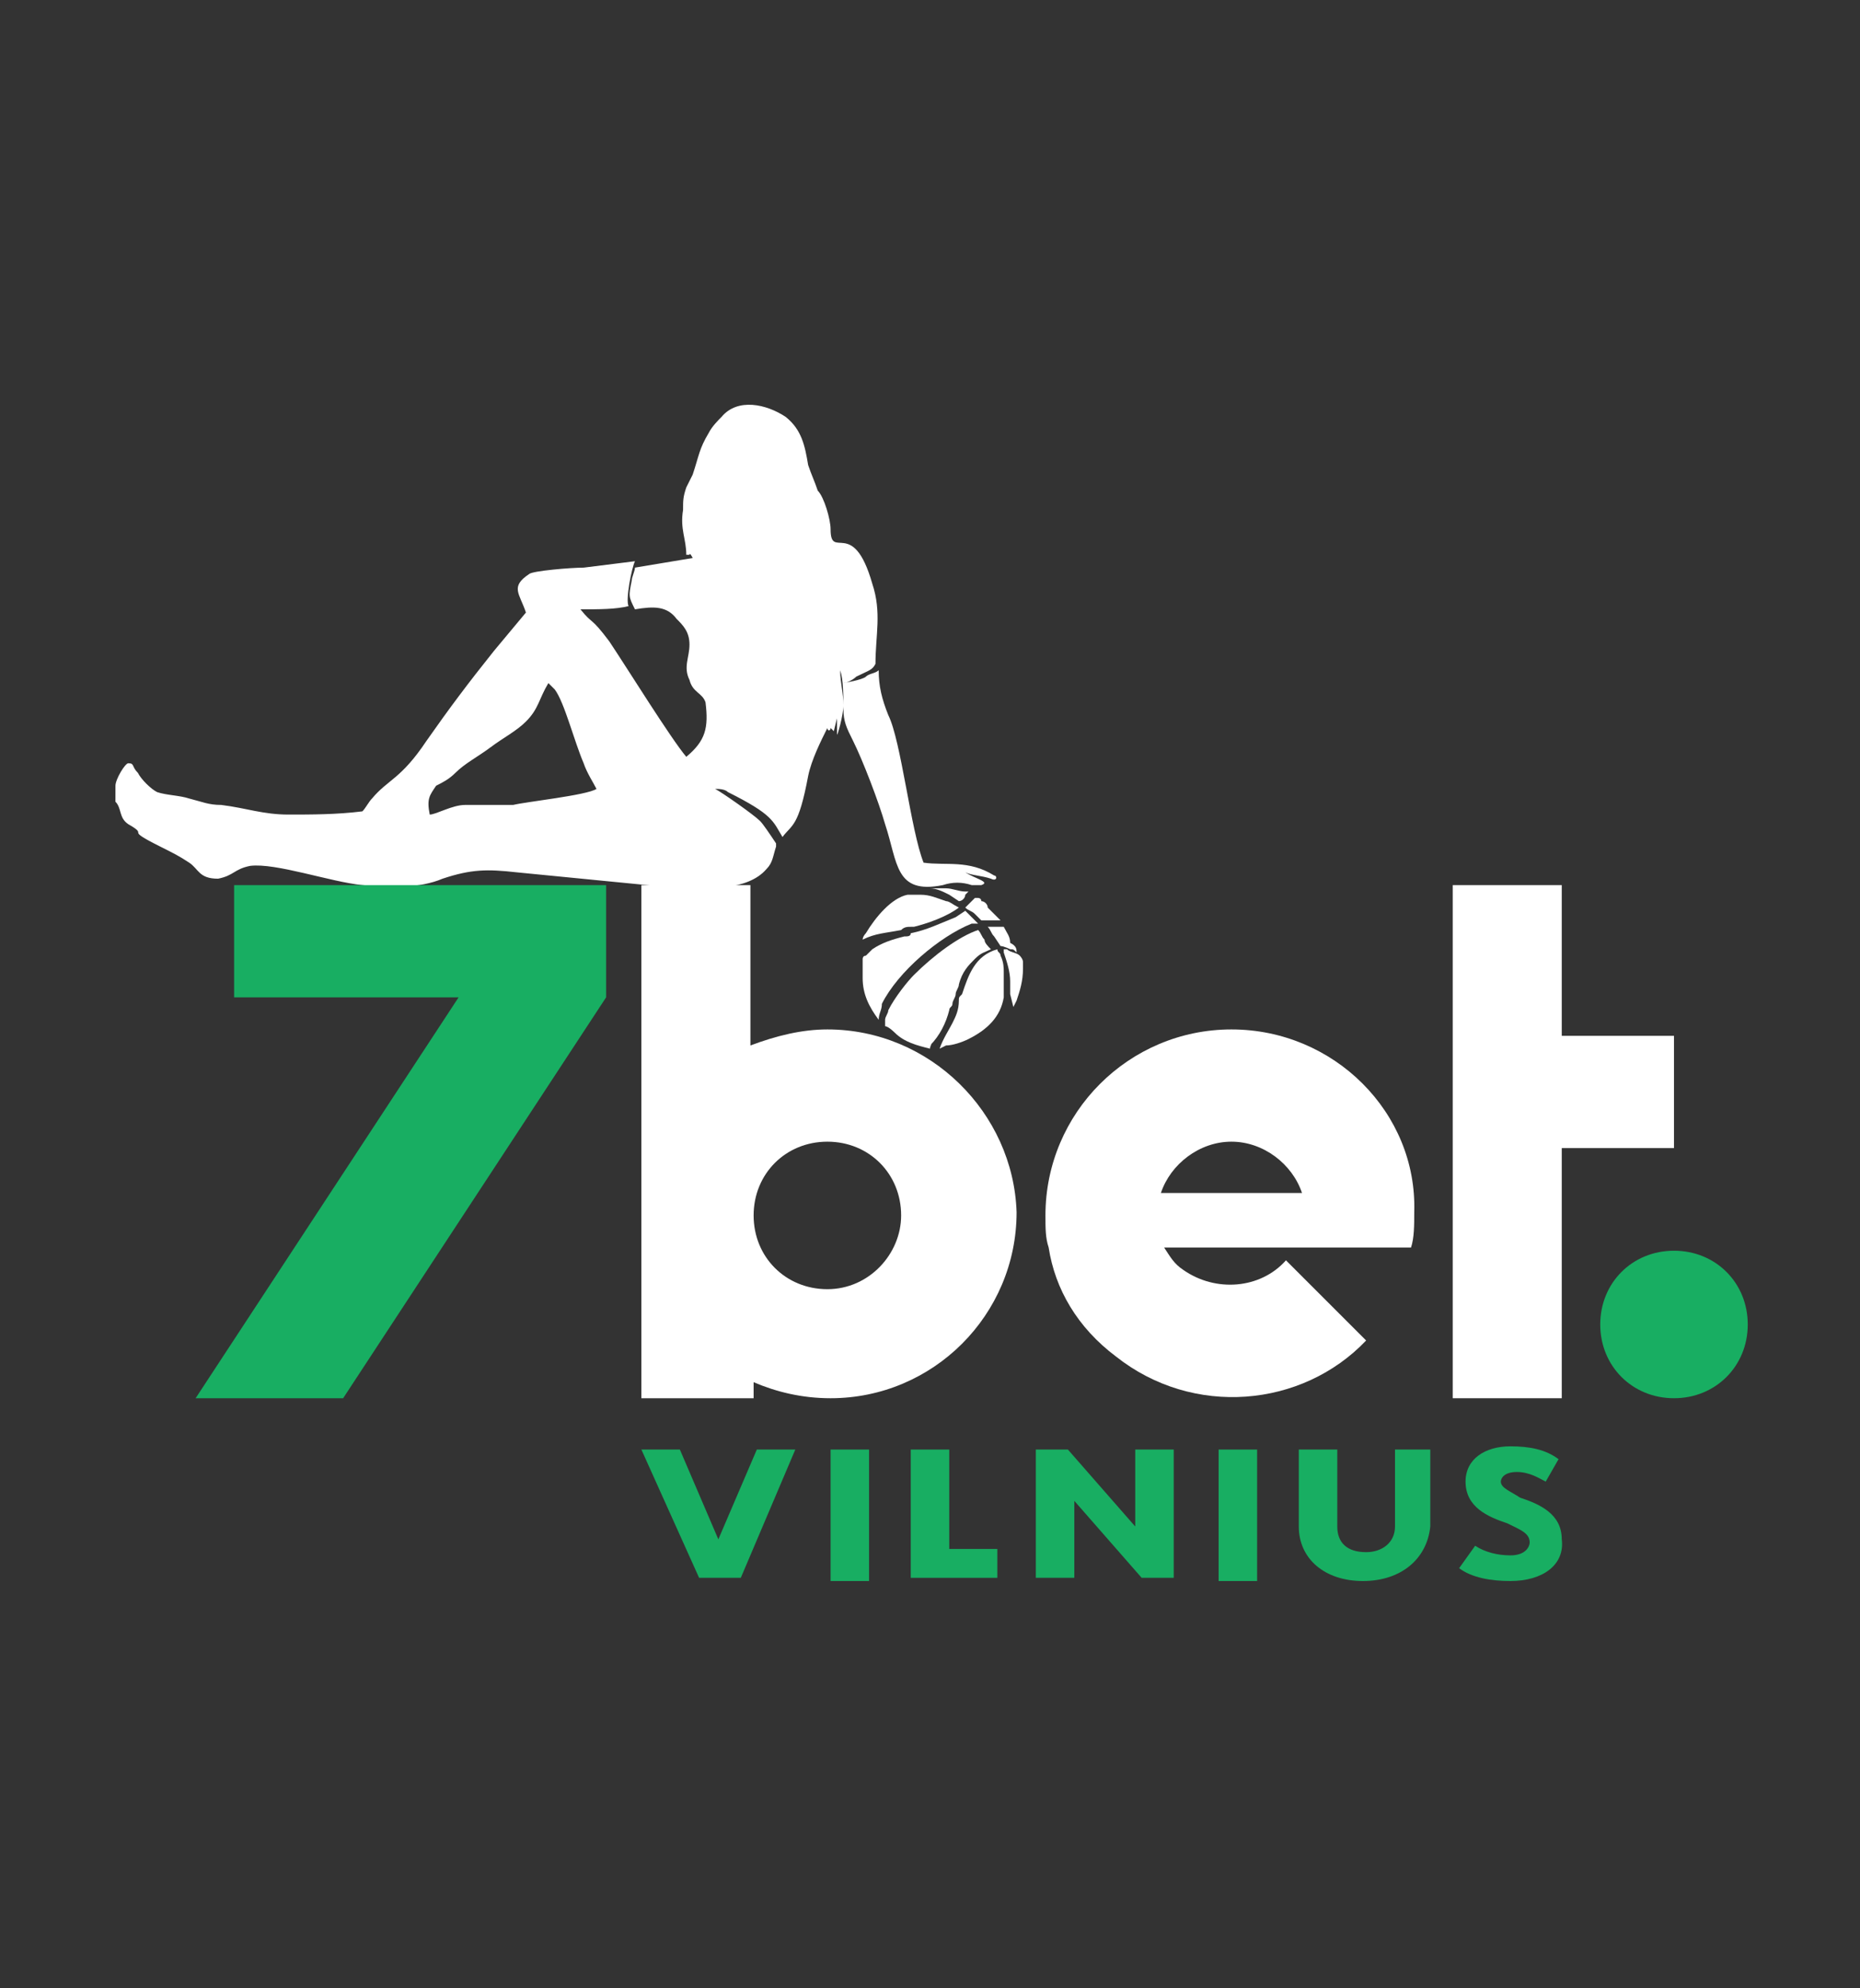 <?xml version="1.0" encoding="utf-8"?>
<!-- Generator: Adobe Illustrator 25.2.0, SVG Export Plug-In . SVG Version: 6.00 Build 0)  -->
<svg version="1.1" id="Layer_1" xmlns="http://www.w3.org/2000/svg" xmlns:xlink="http://www.w3.org/1999/xlink" x="0px" y="0px"
	 width="58px" height="62px" viewBox="0 0 58 62" style="enable-background:new 0 0 58 62;" xml:space="preserve">
<rect x="0" y="0" width="58" height="62" fill="#333333" stroke="none"/>
<style type="text/css">
	.st0{clip-path:url(#SVGID_2_);}
	.st1{fill:#FFFFFF;}
	.st2{fill:#0B0204;}
	.st3{fill:#EC1C29;}
	.st4{fill:#D6CFCC;}
	.st5{fill-rule:evenodd;clip-rule:evenodd;fill:#FFFFFF;}
	.st6{opacity:0.542;fill-rule:evenodd;clip-rule:evenodd;fill:#FFFFFF;enable-background:new    ;}
	.st7{opacity:0.152;fill-rule:evenodd;clip-rule:evenodd;fill:#FFFFFF;enable-background:new    ;}
	.st8{fill:#18AE62;}
	.st9{fill-rule:evenodd;clip-rule:evenodd;fill:#F9A417;}
	.st10{fill-rule:evenodd;clip-rule:evenodd;fill:#231F20;}
	.st11{fill-rule:evenodd;clip-rule:evenodd;fill:#FCFDFF;}
	.st12{fill:#231F20;}
	.st13{fill:#00AB76;}
</style>
<g>
	<g>
		<path class="st5" d="M21.3,15.9c-0.1,0.6,0.1,0.9,0.1,1.4l0.1,0c0,0,0-0.1,0.1,0.1l-1.8,0.3c0,0.1-0.1,0.3-0.1,0.4
			c-0.1,0.5-0.1,0.5,0.1,0.9c0.6-0.1,1-0.1,1.3,0.3c0.2,0.2,0.4,0.4,0.4,0.8c0,0.4-0.2,0.7,0,1.1c0.1,0.4,0.4,0.4,0.5,0.7
			c0.1,0.8,0,1.2-0.6,1.7C20.9,23,19.6,20.9,19,20c-0.6-0.8-0.5-0.5-0.9-1c0.6,0,1.1,0,1.5-0.1c-0.1-0.2,0.1-1.2,0.2-1.4l-1.6,0.2
			c-0.4,0-1.6,0.1-1.7,0.2c-0.6,0.4-0.3,0.6-0.1,1.2l-1,1.2c-0.8,1-1.4,1.8-2.1,2.8c-0.8,1.2-1.2,1.2-1.7,1.8
			c-0.1,0.1-0.2,0.3-0.3,0.4c-0.8,0.1-1.6,0.1-2.3,0.1c-0.8,0-1.3-0.2-2.1-0.3c-0.4,0-0.6-0.1-1-0.2c-0.3-0.1-0.7-0.1-1-0.2
			c-0.2-0.1-0.5-0.4-0.6-0.6c-0.2-0.2-0.1-0.3-0.3-0.3c-0.1,0-0.4,0.5-0.4,0.7V25c0.2,0.2,0.1,0.5,0.4,0.7c0.7,0.4-0.2,0.1,1,0.7
			c0.4,0.2,0.6,0.3,0.9,0.5c0.3,0.2,0.3,0.5,0.9,0.5c0.5-0.1,0.5-0.3,1-0.4c0.8-0.1,2.5,0.5,3.5,0.6c0.8,0.1,1.8,0.1,2.5-0.2
			c0.9-0.3,1.4-0.3,2.3-0.2l5.1,0.5c0.8,0,2.1,0.1,2.7-0.6c0.2-0.2,0.2-0.4,0.3-0.7c0,0,0,0,0-0.1c-0.2-0.3-0.4-0.6-0.5-0.7
			c-0.2-0.2-1.2-0.9-1.4-1c0.1,0,0.3,0,0.4,0.1c1.4,0.7,1.4,0.9,1.7,1.4c0.3-0.4,0.5-0.3,0.8-1.9c0.1-0.5,0.4-1.1,0.6-1.5
			c0,0,0,0,0,0c0,0.1,0.1,0.1,0.1,0l0.1,0.1l0.1-0.4l0,0.5c0,0,0,0,0,0c0,0.1,0.2-0.6,0.2-0.9c0-0.4-0.1-0.7-0.1-1.1
			c0.1,0.3,0.1,0.8,0.1,1.2c0,0.4,0.1,0.6,0.3,1c0.3,0.6,0.8,1.9,1,2.6c0.4,1.2,0.3,2.2,1.8,1.9c0.3-0.1,0.6-0.1,0.9,0
			c0.1,0,0.2,0,0.3,0c0.3-0.1-0.2-0.2-0.5-0.4c0.2,0.1,0.5,0.1,0.8,0.2c0.2,0.1,0.2-0.1,0.1-0.1c-0.8-0.5-1.5-0.3-2.2-0.4
			c-0.4-1-0.7-3.8-1.1-4.6c-0.2-0.5-0.3-0.9-0.3-1.4c-0.1,0.1-0.3,0.1-0.4,0.2c-0.1,0.1-0.7,0.2-0.7,0.2c0.1,0,0.3-0.1,0.4-0.2
			c0.4-0.2,0.5-0.2,0.6-0.4c0-0.9,0.2-1.6-0.1-2.5c-0.6-2.1-1.3-0.7-1.3-1.7c0-0.3-0.2-1-0.4-1.2l0,0l0,0c-0.1-0.3-0.2-0.5-0.3-0.8
			c-0.1-0.6-0.2-1.1-0.7-1.5c-0.6-0.4-1.5-0.6-2,0c-0.1,0.1-0.3,0.3-0.4,0.5c-0.3,0.5-0.3,0.7-0.5,1.3l-0.2,0.4
			C21.3,15.5,21.3,15.6,21.3,15.9L21.3,15.9z M13.4,25.4c0.2,0,0.7-0.3,1.1-0.3c0.5,0,0.9,0,1.5,0c0.4-0.1,2.3-0.3,2.6-0.5
			c-0.1-0.2-0.3-0.5-0.4-0.8c-0.3-0.7-0.6-1.9-0.9-2.3c-0.1-0.1-0.1-0.1-0.2-0.2c-0.3,0.5-0.3,0.8-0.7,1.2c-0.3,0.3-0.7,0.5-1.1,0.8
			c-0.4,0.3-0.8,0.5-1.1,0.8c-0.2,0.2-0.4,0.3-0.6,0.4C13.4,24.8,13.3,24.9,13.4,25.4L13.4,25.4z"/>
		<polygon class="st1" points="52.2,32.3 48.7,32.3 48.7,27.6 45.3,27.6 45.3,43.6 48.7,43.6 48.7,35.8 52.2,35.8 52.2,32.3 		"/>
		<path class="st8" d="M52.2,39c-1.3,0-2.3,1-2.3,2.3c0,1.3,1,2.3,2.3,2.3h0c1.3,0,2.3-1,2.3-2.3C54.5,40,53.5,39,52.2,39L52.2,39z"
			/>
		<path class="st1" d="M25.8,40.2c-1.3,0-2.3-1-2.3-2.3c0-1.3,1-2.3,2.3-2.3c1.3,0,2.3,1,2.3,2.3C28.1,39.1,27.1,40.2,25.8,40.2
			L25.8,40.2z M25.8,32.1c-0.8,0-1.6,0.2-2.4,0.5v-5H20v16h3.5v-0.5c0.7,0.3,1.5,0.5,2.4,0.5c3.2,0,5.8-2.6,5.8-5.8v0l0,0
			C31.6,34.7,29,32.1,25.8,32.1L25.8,32.1z"/>
		<polygon class="st8" points="18.9,27.6 7.3,27.6 7.3,31.1 14.3,31.1 6.1,43.6 10.7,43.6 18.9,31.1 18.9,31.1 18.9,27.6 		"/>
		<path class="st1" d="M36.2,37.2c0.3-0.9,1.2-1.6,2.2-1.6c1,0,1.9,0.7,2.2,1.6H36.2L36.2,37.2z M38.4,32.1c-3.2,0-5.8,2.6-5.8,5.8
			v0c0,0.4,0,0.7,0.1,1c0,0,0,0,0,0h0c0.2,1.3,0.9,2.5,2.1,3.4c2.4,1.9,5.8,1.6,7.8-0.5l-2.5-2.5c-0.8,0.9-2.2,1-3.2,0.3
			c-0.3-0.2-0.4-0.4-0.6-0.7h7.7c0.1-0.3,0.1-0.7,0.1-1.1v0C44.2,34.7,41.6,32.1,38.4,32.1L38.4,32.1z"/>
		<g>
			<path class="st5" d="M29.9,28.1C29.9,28.1,29.9,28.1,29.9,28.1L29.9,28.1l-0.3-0.2c-0.2-0.1-0.4-0.2-0.6-0.2l-0.2,0l0.2,0
				c0.1,0,0.1,0,0.2,0l0,0l0.3,0c0.2,0,0.4,0.1,0.6,0.1l0,0c0,0,0.1,0,0.1,0l0,0l0,0c0,0,0,0-0.1,0.1C30.1,28,30,28.1,29.9,28.1
				L29.9,28.1L29.9,28.1z"/>
			<path class="st5" d="M31.5,31c0-0.1,0-0.3,0-0.4c0-0.3-0.1-0.6-0.2-0.9l0-0.1l0.1,0c0.1,0.1,0.3,0.1,0.4,0.2c0,0,0.1,0.1,0.1,0.2
				c0,0,0,0.1,0,0.2c0,0.4-0.1,0.7-0.2,1l-0.1,0.2L31.5,31z"/>
			<path class="st5" d="M30.6,28.7c-0.1-0.1-0.1-0.1-0.2-0.2c-0.1-0.1-0.2-0.1-0.3-0.2l0,0l0,0c0.1-0.1,0.2-0.2,0.3-0.3l0,0l0,0
				c0,0,0.1,0,0.1,0c0,0,0.1,0,0.1,0.1c0.1,0,0.2,0.1,0.2,0.2c0.1,0.1,0.2,0.2,0.4,0.4l0,0l-0.1,0c0,0,0,0,0,0c0,0,0,0-0.1,0
				c0,0-0.1,0-0.1,0C30.9,28.7,30.8,28.7,30.6,28.7L30.6,28.7L30.6,28.7z"/>
			<path class="st5" d="M31.7,29.7c-0.1-0.1-0.1-0.1-0.2-0.1c0,0-0.2-0.1-0.3-0.1h0l0,0L31,29.2c-0.1-0.1-0.1-0.2-0.2-0.3l0,0l0,0
				c0.1,0,0.3,0,0.3,0l0,0c0.1,0,0.1,0,0.2,0c0,0,0,0,0,0l0,0l0,0c0,0,0,0,0,0c0.1,0.2,0.2,0.3,0.2,0.5
				C31.7,29.5,31.7,29.6,31.7,29.7L31.7,29.7L31.7,29.7z"/>
			<path class="st5" d="M26.9,29.3c0-0.1,0.1-0.2,0.1-0.2c0.3-0.5,0.8-1.1,1.3-1.2c0.1,0,0.1,0,0.2,0l0,0c0,0,0,0,0.1,0l0.1,0
				c0.3,0,0.5,0.1,0.8,0.2c0.1,0,0.2,0.1,0.4,0.2l0,0l0,0c-0.4,0.3-1,0.5-1.4,0.6l-0.1,0c-0.1,0-0.2,0-0.3,0.1
				C27.6,29.1,27.3,29.1,26.9,29.3L26.9,29.3L26.9,29.3z"/>
			<path class="st5" d="M29.3,32.7C29.3,32.7,29.3,32.7,29.3,32.7C29.3,32.7,29.3,32.7,29.3,32.7l-0.1,0L29.3,32.7
				c0.1-0.3,0.3-0.6,0.4-0.8c0.1-0.2,0.2-0.4,0.2-0.7c0-0.1,0-0.1,0.1-0.2c0.2-0.6,0.4-1.2,1.1-1.4l0,0l0,0c0,0.1,0.1,0.1,0.1,0.2
				c0.1,0.2,0.1,0.4,0.1,0.5l0,0.4c0,0,0,0,0,0.1c0,0,0,0,0,0.1c0,0,0,0,0,0l0,0l0,0.2c-0.1,0.6-0.5,1-1.1,1.3
				c-0.2,0.1-0.5,0.2-0.7,0.2L29.3,32.7L29.3,32.7z"/>
			<path class="st5" d="M27.4,31.8c-0.3-0.4-0.5-0.8-0.5-1.3l0-0.2c0,0,0-0.1,0-0.1c0,0,0-0.1,0-0.1l0-0.2c0,0,0,0,0,0
				c0,0,0-0.1,0.1-0.1c0.1-0.1,0.1-0.1,0.2-0.2c0.3-0.2,0.6-0.3,1-0.4c0.1,0,0.2,0,0.2-0.1c0.5-0.1,0.9-0.3,1.4-0.5l0.3-0.2l0,0
				c0.1,0.1,0.3,0.3,0.4,0.4l0,0l0,0c0,0-0.1,0-0.1,0c0,0-0.1,0-0.1,0c-1,0.4-2.3,1.5-2.8,2.5C27.5,31.5,27.4,31.6,27.4,31.8
				L27.4,31.8L27.4,31.8z"/>
			<path class="st5" d="M29,32.7C29,32.7,28.9,32.7,29,32.7L29,32.7c-0.4-0.1-0.8-0.2-1.1-0.5c0,0-0.2-0.2-0.3-0.2
				c0-0.1,0-0.2,0-0.2c0-0.1,0.1-0.2,0.1-0.3c0.2-0.4,0.6-0.9,0.8-1.1c0.6-0.6,1.4-1.2,2-1.4c0,0,0,0,0,0c0,0,0,0,0,0l0,0l0,0
				c0.1,0.1,0.1,0.2,0.2,0.3c0,0.1,0.1,0.2,0.2,0.3l0,0l0,0c-0.2,0.1-0.3,0.1-0.5,0.3c-0.2,0.2-0.4,0.4-0.5,0.8l0,0
				c0,0.1-0.1,0.2-0.1,0.3c0,0.1-0.1,0.2-0.1,0.3c0,0.1-0.1,0.1-0.1,0.2c-0.1,0.4-0.3,0.8-0.6,1.1C29.1,32.5,29,32.6,29,32.7
				L29,32.7L29,32.7z"/>
		</g>
	</g>
	<g>
		<polygon class="st8" points="21.8,49.2 20,45.2 21.2,45.2 22.4,48 23.6,45.2 24.8,45.2 23.1,49.2 		"/>
		<rect x="25.9" y="45.2" class="st8" width="1.2" height="4.1"/>
		<polygon class="st8" points="28.4,49.2 28.4,45.2 29.6,45.2 29.6,48.3 31.1,48.3 31.1,49.2 		"/>
		<polygon class="st8" points="35.6,49.2 33.5,46.8 33.5,49.2 32.3,49.2 32.3,45.2 33.3,45.2 35.4,47.6 35.4,45.2 36.6,45.2 
			36.6,49.2 		"/>
		<rect x="38" y="45.2" class="st8" width="1.2" height="4.1"/>
		<path class="st8" d="M42.5,49.3c-1.2,0-2-0.7-2-1.7v-2.4h1.2v2.4c0,0.5,0.3,0.8,0.9,0.8c0.5,0,0.9-0.3,0.9-0.8l0-2.4h1.1v2.4
			C44.5,48.6,43.7,49.3,42.5,49.3z"/>
		<path class="st8" d="M47.1,49.3c-0.6,0-1.2-0.1-1.6-0.4l0.5-0.7c0.3,0.2,0.7,0.3,1.1,0.3c0.5,0,0.6-0.3,0.6-0.4
			c0-0.3-0.3-0.4-0.7-0.6c-0.6-0.2-1.3-0.5-1.3-1.3c0-0.7,0.6-1.1,1.4-1.1c0.6,0,1.1,0.1,1.5,0.4l-0.4,0.7c-0.2-0.1-0.5-0.3-0.9-0.3
			c-0.4,0-0.5,0.2-0.5,0.3c0,0.2,0.3,0.3,0.6,0.5c0.6,0.2,1.3,0.5,1.3,1.3C48.8,48.8,48.1,49.3,47.1,49.3z"/>
	</g>
</g>
</svg>
